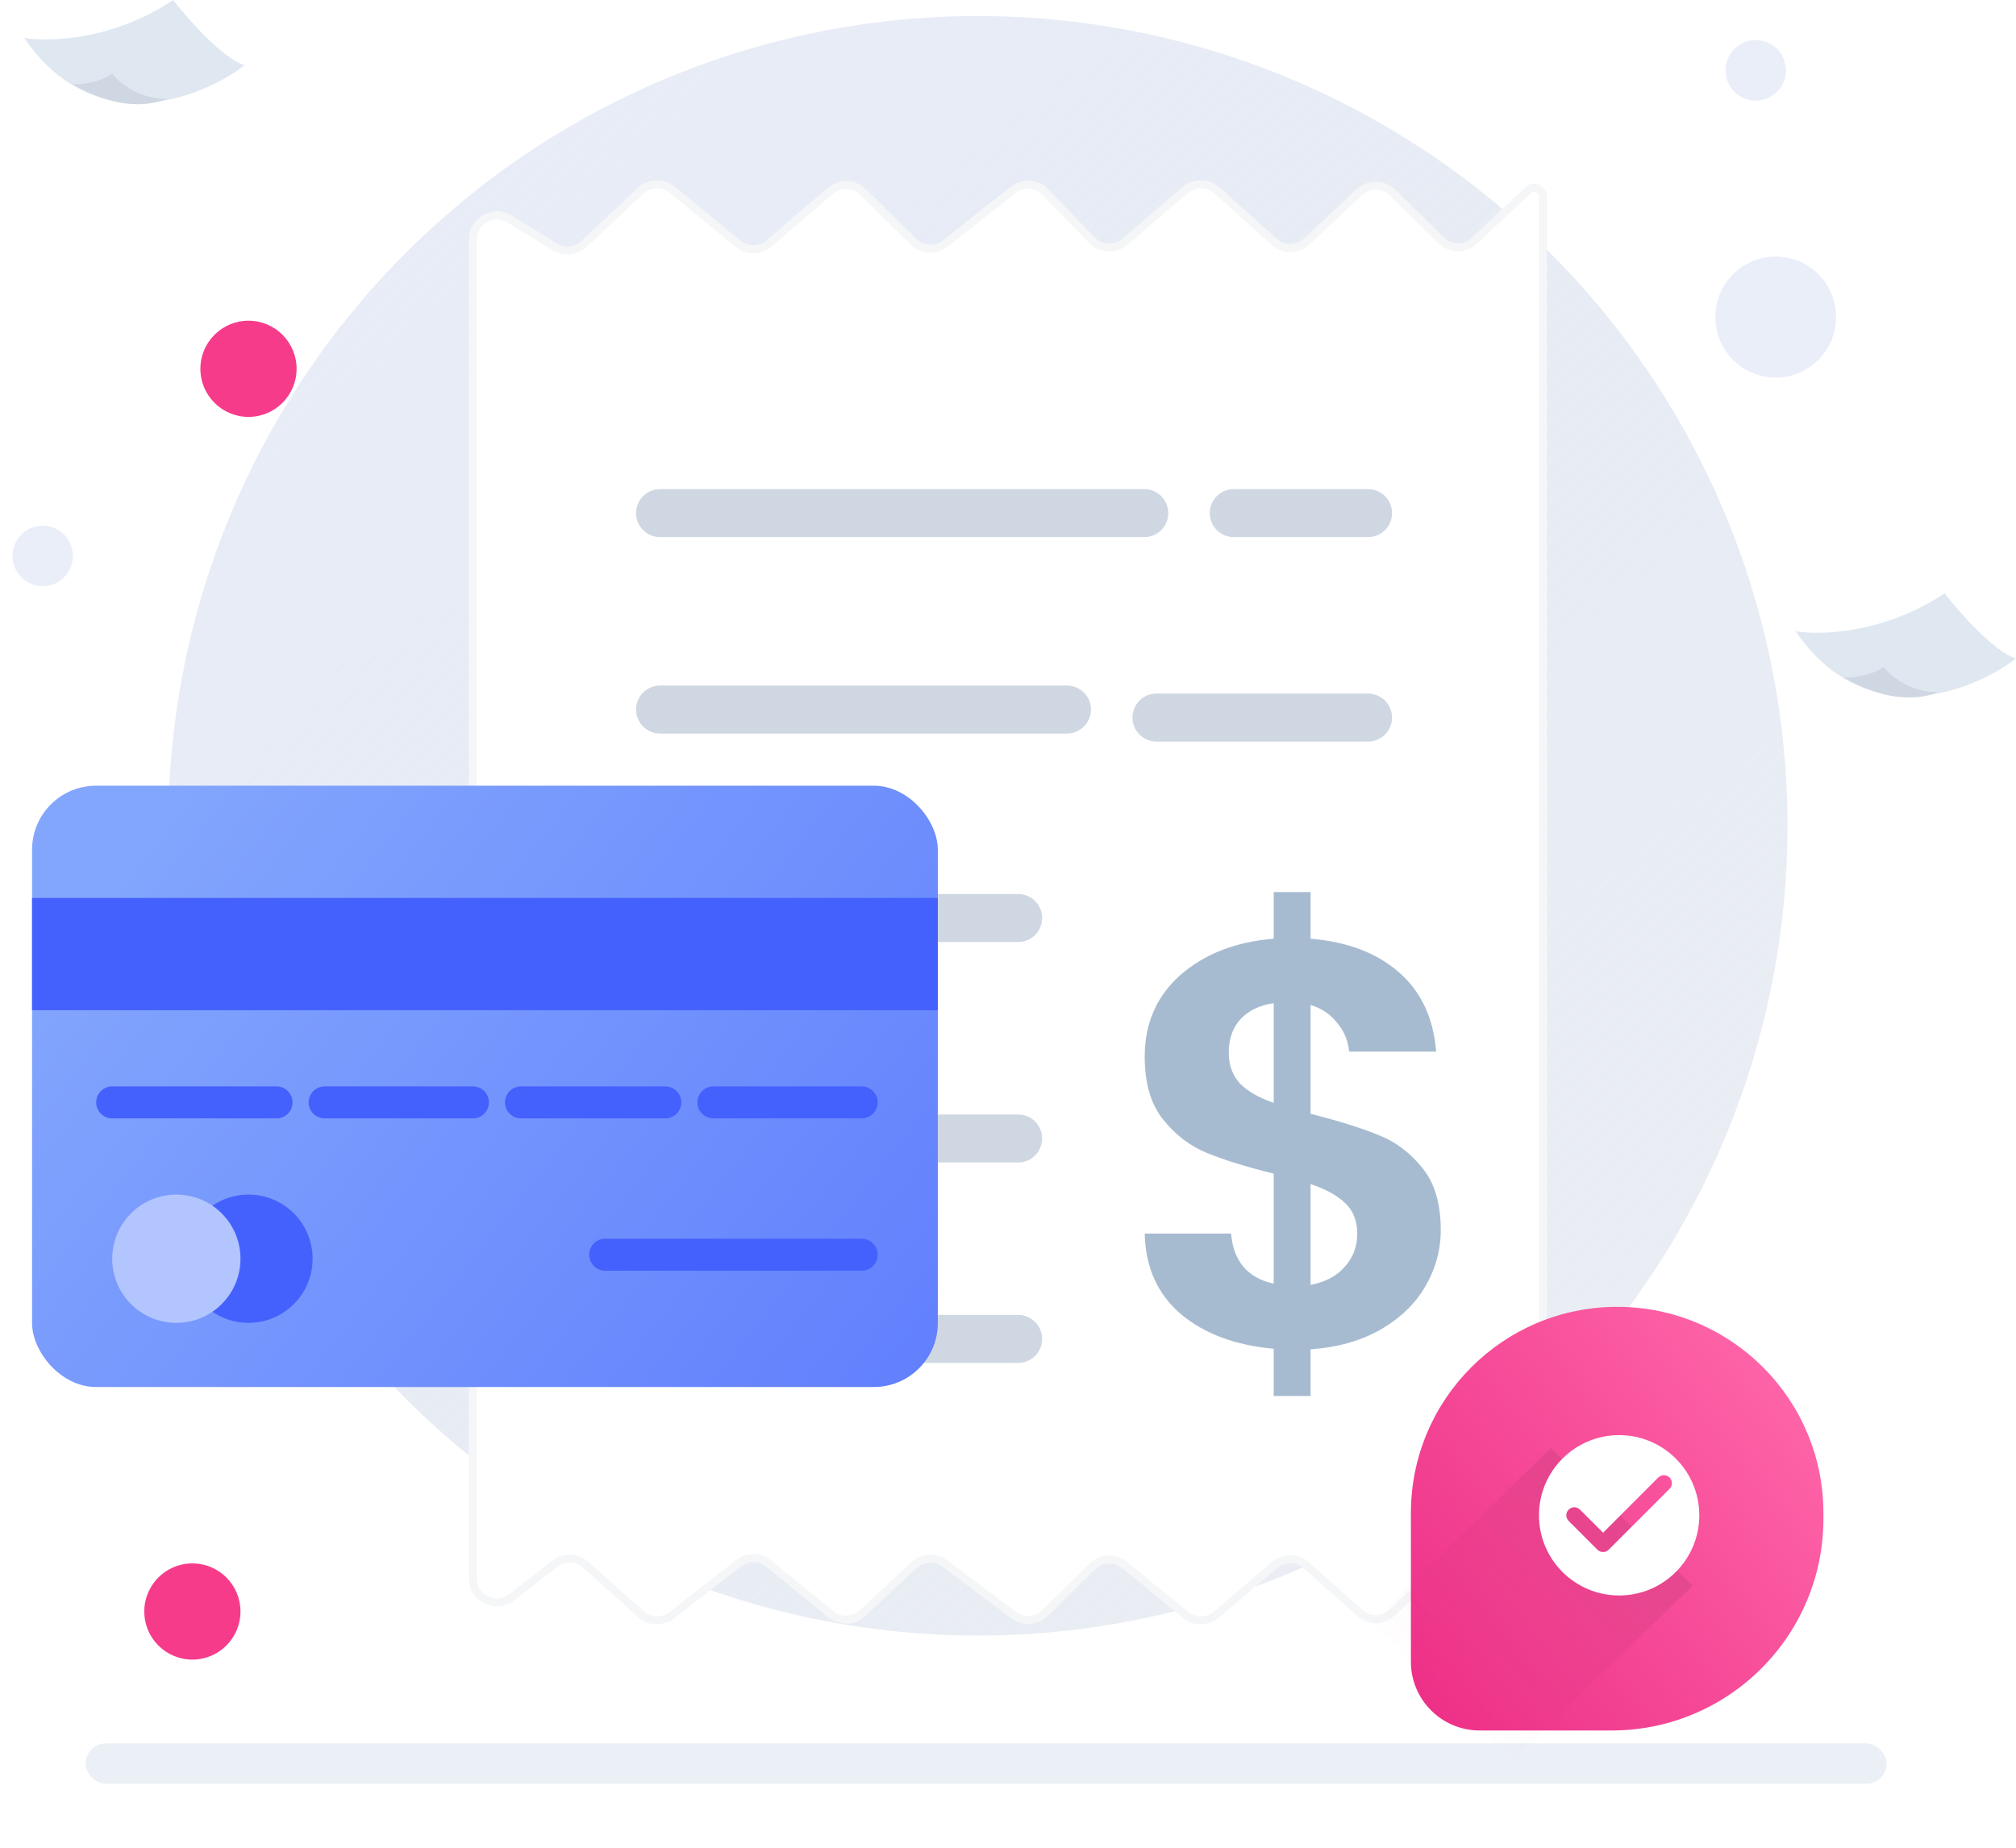 <svg width="252" height="231" viewBox="0 0 252 231" fill="none" xmlns="http://www.w3.org/2000/svg">
<ellipse cx="221.962" cy="39.641" rx="7.546" ry="7.567" fill="#EAEEF9"/>
<ellipse cx="219.467" cy="8.795" rx="3.773" ry="3.783" fill="#EAEEF9"/>
<ellipse cx="122.238" cy="103.24" rx="101.197" ry="101.235" fill="url(#paint0_linear)"/>
<g filter="url(#filter0_f)">
<ellipse cx="31.061" cy="46.107" rx="6.012" ry="6.014" fill="#F73B8B"/>
</g>
<g filter="url(#filter1_f)">
<ellipse cx="24.047" cy="201.467" rx="6.012" ry="6.014" fill="#F73B8B"/>
</g>
<path d="M59.115 197.326V29.927C59.115 27.58 61.69 26.142 63.688 27.373L69.368 30.871C70.521 31.581 72.007 31.431 72.994 30.504L80.081 23.854C81.18 22.822 82.873 22.766 84.038 23.723L92.263 30.477C93.388 31.401 95.014 31.384 96.119 30.437L103.812 23.845C104.996 22.831 106.759 22.892 107.87 23.986L114.193 30.217C115.27 31.278 116.968 31.372 118.156 30.436L126.66 23.732C127.87 22.777 129.607 22.896 130.677 24.006L136.492 30.037C137.595 31.181 139.398 31.267 140.604 30.233L148.157 23.761C149.3 22.782 150.99 22.801 152.111 23.805L159.293 30.239C160.453 31.277 162.213 31.257 163.348 30.192L169.919 24.025C171.094 22.922 172.93 22.945 174.078 24.076L180.14 30.049C181.287 31.18 183.123 31.202 184.298 30.1L191.048 23.765C191.741 23.116 192.875 23.607 192.875 24.557V196.778C192.875 199.368 189.812 200.741 187.879 199.017L184.24 195.773C183.082 194.74 181.327 194.762 180.194 195.822L174.024 201.598C172.89 202.659 171.135 202.68 169.977 201.648L163.293 195.688C162.175 194.692 160.493 194.672 159.352 195.643L152.055 201.853C150.953 202.791 149.339 202.808 148.217 201.895L140.54 195.646C139.354 194.681 137.631 194.762 136.541 195.836L130.631 201.66C129.574 202.701 127.914 202.814 126.727 201.924L118.09 195.457C116.926 194.585 115.304 194.674 114.242 195.668L107.818 201.681C106.723 202.707 105.038 202.765 103.874 201.818L96.062 195.459C94.977 194.576 93.426 194.559 92.323 195.42L83.975 201.932C82.832 202.824 81.216 202.77 80.134 201.806L73.19 195.615C72.108 194.65 70.491 194.597 69.348 195.489L63.961 199.692C61.99 201.228 59.115 199.825 59.115 197.326Z" fill="white" stroke="#F5F6F8"/>
<path d="M82.51 64.148H143.032M154.221 64.148H171.005M82.51 88.705H133.369M144.558 89.708H171.005M82.51 114.766H127.266M84.544 142.33H127.266M82.51 167.388H127.266" stroke="#CFD7E2" stroke-width="6" stroke-linecap="round"/>
<path opacity="0.41" d="M180.095 153.788C180.095 156.284 179.447 158.636 178.151 160.844C176.903 163.004 175.031 164.804 172.535 166.244C170.087 167.636 167.183 168.452 163.823 168.692V174.524H159.215V168.62C154.415 168.188 150.551 166.748 147.623 164.3C144.695 161.804 143.183 158.444 143.087 154.22H153.887C154.175 157.676 155.951 159.764 159.215 160.484V146.732C155.759 145.868 152.975 145.004 150.863 144.14C148.751 143.276 146.927 141.884 145.391 139.964C143.855 138.044 143.087 135.428 143.087 132.116C143.087 127.94 144.575 124.532 147.551 121.892C150.575 119.252 154.463 117.74 159.215 117.356V111.524H163.823V117.356C168.431 117.74 172.103 119.132 174.839 121.532C177.623 123.932 179.183 127.244 179.519 131.468H168.647C168.503 130.076 167.999 128.876 167.135 127.868C166.319 126.812 165.215 126.068 163.823 125.636V139.244C167.423 140.156 170.255 141.044 172.319 141.908C174.431 142.724 176.255 144.092 177.791 146.012C179.327 147.884 180.095 150.476 180.095 153.788ZM153.599 131.612C153.599 133.196 154.079 134.492 155.039 135.5C155.999 136.46 157.391 137.252 159.215 137.876V125.42C157.487 125.66 156.119 126.308 155.111 127.364C154.103 128.42 153.599 129.836 153.599 131.612ZM163.823 160.628C165.647 160.292 167.063 159.548 168.071 158.396C169.127 157.244 169.655 155.852 169.655 154.22C169.655 152.636 169.151 151.364 168.143 150.404C167.135 149.444 165.695 148.652 163.823 148.028V160.628Z" fill="#29588B"/>
<g filter="url(#filter2_f)">
<rect x="10.698" y="217.955" width="225.123" height="5.044" rx="2.522" fill="#EBF0F6"/>
</g>
<path d="M227.928 189.161C227.928 174.922 216.385 163.379 202.145 163.379C187.906 163.379 176.363 174.922 176.363 189.161V207.748C176.363 212.494 180.211 216.342 184.957 216.342H201.446C216.072 216.342 227.928 204.486 227.928 189.86V189.161Z" fill="url(#paint1_linear)"/>
<path d="M211.578 198.235L193.87 181.034L171.333 202.926L189.041 220.126L211.578 198.235Z" fill="url(#paint2_linear)"/>
<path d="M243.074 74.172C235.514 79.226 227.498 79.437 224.436 78.91C233.256 91.756 246.487 86.544 252 82.332C249.27 81.49 244.912 76.541 243.074 74.172Z" fill="#DFE8F1"/>
<path d="M230.474 84.701C237.299 88.65 241.499 86.807 242.287 86.544C238.717 86.544 236.249 84.438 235.461 83.385C233.991 84.438 231.524 84.789 230.474 84.701Z" fill="#CFD7E2"/>
<path d="M21.645 0C14.084 5.054 6.069 5.265 3.006 4.738C11.826 17.584 25.057 12.372 30.57 8.16C27.84 7.318 23.482 2.369 21.645 0Z" fill="#DFE8F1"/>
<path d="M9.044 10.529C15.869 14.478 20.07 12.635 20.857 12.372C17.287 12.372 14.819 10.266 14.032 9.213C12.562 10.266 10.094 10.617 9.044 10.529Z" fill="#CFD7E2"/>
<circle r="3.778" transform="matrix(0.706 0.708 -0.706 0.708 5.336 69.499)" fill="#EAEEF9"/>
<path d="M202.393 179.416C196.862 179.416 192.373 183.906 192.373 189.439C192.373 194.972 196.862 199.462 202.393 199.462C207.923 199.462 212.412 194.972 212.412 189.439C212.412 183.906 207.923 179.416 202.393 179.416ZM199.677 193.739L196.08 190.141C195.689 189.75 195.689 189.119 196.08 188.728C196.471 188.337 197.102 188.337 197.493 188.728L200.389 191.614L207.282 184.718C207.673 184.327 208.304 184.327 208.695 184.718C209.086 185.109 209.086 185.741 208.695 186.132L201.09 193.739C200.709 194.13 200.068 194.13 199.677 193.739Z" fill="white"/>
<rect x="4.008" y="98.228" width="113.22" height="75.174" rx="8" fill="url(#paint3_linear)"/>
<rect x="4.008" y="112.26" width="113.22" height="14.033" fill="#4460FD"/>
<ellipse cx="31.061" cy="157.364" rx="8.016" ry="8.019" fill="#4561FD"/>
<ellipse cx="22.043" cy="157.364" rx="8.016" ry="8.019" fill="#B3C5FE"/>
<path d="M14.027 137.819H34.567M40.579 137.819H59.115M65.127 137.819H83.162M89.173 137.819H107.709" stroke="#4460FD" stroke-width="4" stroke-linecap="round"/>
<path d="M75.647 156.863H107.709" stroke="#4460FD" stroke-width="4" stroke-linecap="round"/>
<defs>
<filter id="filter0_f" x="21.049" y="36.093" width="20.023" height="20.028" filterUnits="userSpaceOnUse" color-interpolation-filters="sRGB">
<feFlood flood-opacity="0" result="BackgroundImageFix"/>
<feBlend mode="normal" in="SourceGraphic" in2="BackgroundImageFix" result="shape"/>
<feGaussianBlur stdDeviation="2" result="effect1_foregroundBlur"/>
</filter>
<filter id="filter1_f" x="14.035" y="191.453" width="20.023" height="20.028" filterUnits="userSpaceOnUse" color-interpolation-filters="sRGB">
<feFlood flood-opacity="0" result="BackgroundImageFix"/>
<feBlend mode="normal" in="SourceGraphic" in2="BackgroundImageFix" result="shape"/>
<feGaussianBlur stdDeviation="2" result="effect1_foregroundBlur"/>
</filter>
<filter id="filter2_f" x="2.698" y="209.955" width="241.123" height="21.044" filterUnits="userSpaceOnUse" color-interpolation-filters="sRGB">
<feFlood flood-opacity="0" result="BackgroundImageFix"/>
<feBlend mode="normal" in="SourceGraphic" in2="BackgroundImageFix" result="shape"/>
<feGaussianBlur stdDeviation="4" result="effect1_foregroundBlur"/>
</filter>
<linearGradient id="paint0_linear" x1="58.113" y1="-4.009" x2="228.519" y2="198.898" gradientUnits="userSpaceOnUse">
<stop stop-color="#E9EDF8"/>
<stop offset="0.902" stop-color="#D6DDE9" stop-opacity="0.5"/>
</linearGradient>
<linearGradient id="paint1_linear" x1="225.412" y1="177.25" x2="176.27" y2="213.695" gradientUnits="userSpaceOnUse">
<stop stop-color="#FE63A7"/>
<stop offset="1" stop-color="#ED2F87"/>
</linearGradient>
<linearGradient id="paint2_linear" x1="203.529" y1="189.634" x2="179.279" y2="213.794" gradientUnits="userSpaceOnUse">
<stop stop-opacity="0.08"/>
<stop offset="1" stop-color="#EF368B" stop-opacity="0"/>
</linearGradient>
<linearGradient id="paint3_linear" x1="17.033" y1="101.235" x2="112.245" y2="175.873" gradientUnits="userSpaceOnUse">
<stop stop-color="#83A6FD"/>
<stop offset="1" stop-color="#6280FD"/>
</linearGradient>
</defs>
</svg>
